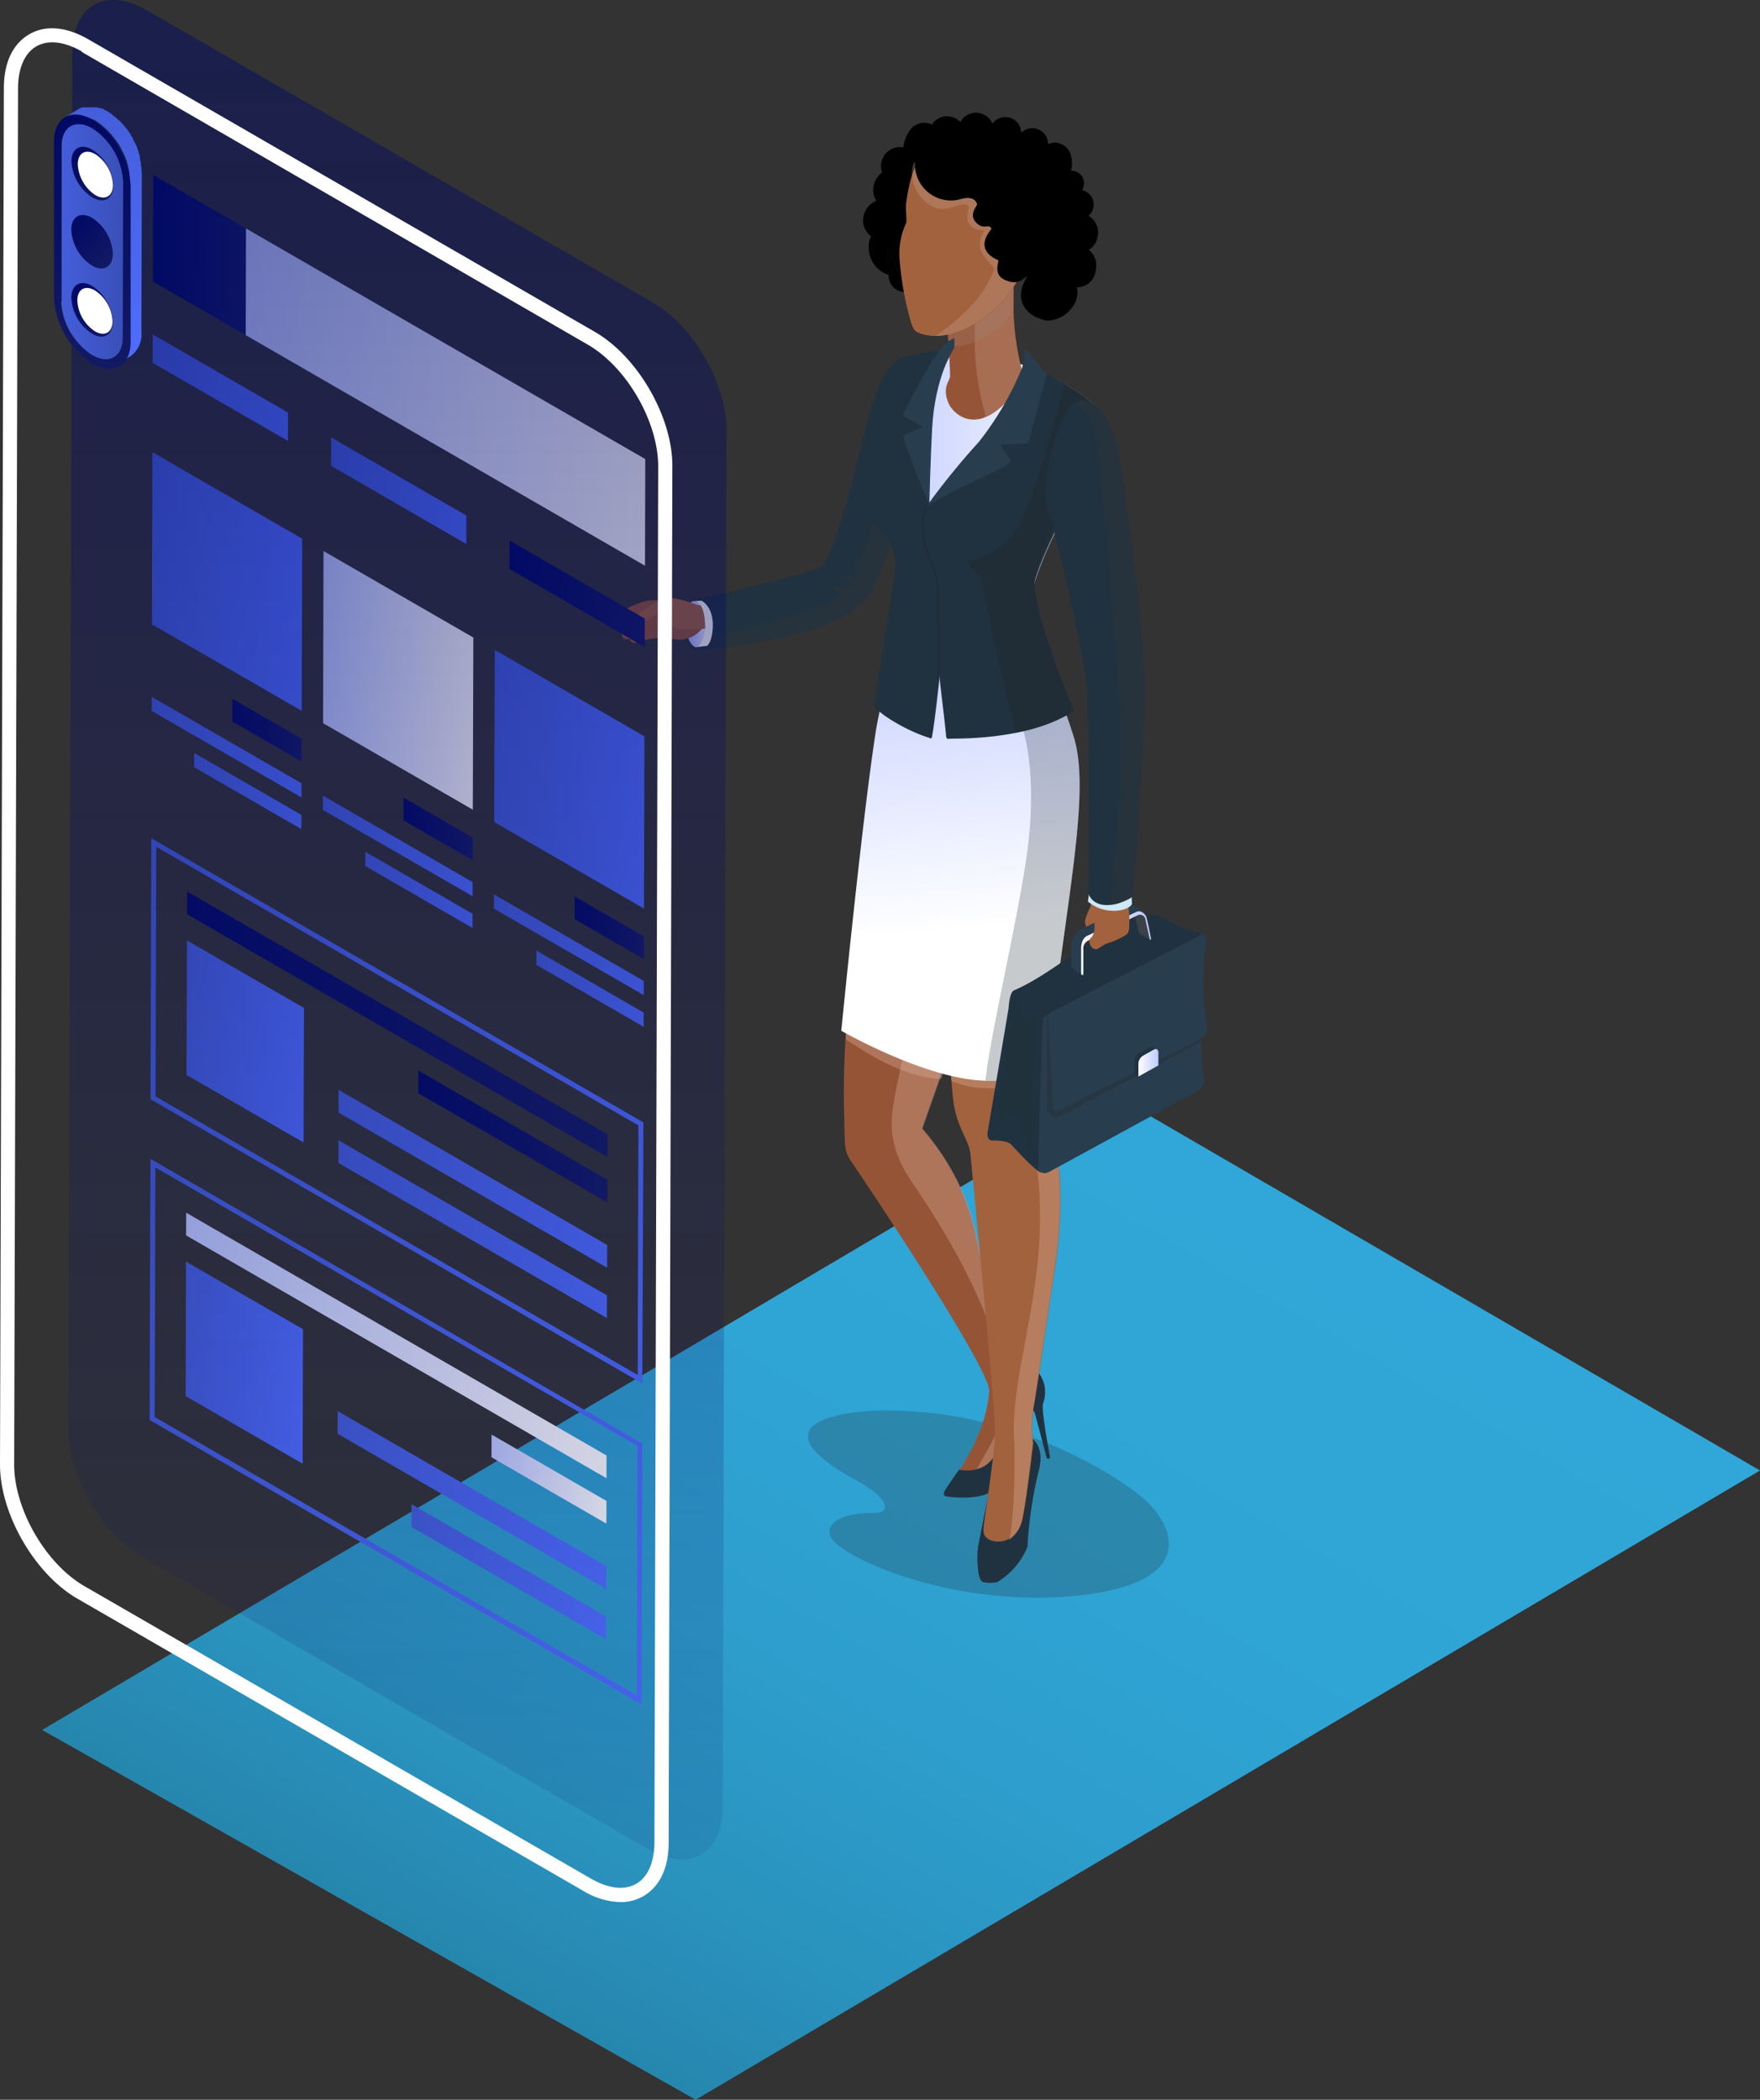 <svg xmlns="http://www.w3.org/2000/svg" xmlns:xlink="http://www.w3.org/1999/xlink" viewBox="0 0 200.04 238.58"><rect x="0" y="0" width="200.04" height="238.58" fill="#333333" stroke="none"/><defs><style>.cls-1{isolation:isolate;}.cls-2{fill:url(#linear-gradient);}.cls-21,.cls-3{fill:#231f20;}.cls-3{opacity:0.22;}.cls-10,.cls-12,.cls-14,.cls-15,.cls-16,.cls-17,.cls-18,.cls-19,.cls-21,.cls-28,.cls-3,.cls-5{mix-blend-mode:multiply;}.cls-4{fill:#20323f;}.cls-28,.cls-5{fill:#383736;}.cls-12,.cls-5{opacity:0.25;}.cls-6{fill:url(#linear-gradient-2);}.cls-7{fill:#965437;}.cls-8{fill:#a2623e;}.cls-9{fill:#f5f5f5;}.cls-10{fill:#ddb19e;}.cls-10,.cls-15,.cls-19{opacity:0.35;}.cls-11{fill:url(#linear-gradient-3);}.cls-12{fill:#232f38;}.cls-13{fill:url(#linear-gradient-4);}.cls-15{fill:#c69d8a;}.cls-16{fill:#a28172;opacity:0.29;}.cls-17{fill:#daaf98;opacity:0.34;}.cls-18{fill:#c29c8a;opacity:0.37;}.cls-19{fill:#acc6cc;}.cls-20{fill:#283d4e;}.cls-21,.cls-28{opacity:0.27;}.cls-22{fill:#6d320a;}.cls-23{fill:#3a4247;}.cls-24{fill:url(#linear-gradient-5);}.cls-25,.cls-29{fill:#242b30;}.cls-25{opacity:0.36;}.cls-26{fill:url(#linear-gradient-6);}.cls-27{fill:#cee8f6;}.cls-29{opacity:0.21;}.cls-30{fill:url(#linear-gradient-7);}.cls-31{fill:url(#linear-gradient-8);}.cls-32{fill:url(#linear-gradient-9);}.cls-33{fill:url(#linear-gradient-10);}.cls-34{fill:url(#linear-gradient-11);}.cls-35{fill:url(#linear-gradient-12);}.cls-36{fill:url(#linear-gradient-13);}.cls-37{fill:url(#linear-gradient-14);}.cls-38{fill:url(#linear-gradient-15);}.cls-39{fill:url(#linear-gradient-16);}.cls-40{fill:url(#linear-gradient-17);}.cls-41{fill:url(#linear-gradient-18);}.cls-42{fill:url(#linear-gradient-19);}.cls-43{fill:url(#linear-gradient-20);}.cls-44{fill:url(#linear-gradient-21);}.cls-45{fill:url(#linear-gradient-22);}.cls-46{fill:url(#linear-gradient-23);}.cls-47{fill:url(#linear-gradient-24);}.cls-48{fill:url(#linear-gradient-25);}.cls-49{fill:url(#linear-gradient-26);}.cls-50{fill:url(#linear-gradient-27);}.cls-51{fill:url(#linear-gradient-28);}.cls-52{fill:url(#linear-gradient-29);}.cls-53{fill:url(#linear-gradient-30);}.cls-54{fill:url(#linear-gradient-31);}.cls-55{fill:url(#linear-gradient-32);}.cls-56{fill:url(#linear-gradient-33);}.cls-57{fill:url(#linear-gradient-34);}.cls-58{fill:url(#linear-gradient-35);}.cls-59{fill:url(#linear-gradient-36);}.cls-60{fill:#fff;}.cls-61{fill:url(#linear-gradient-37);}.cls-62{fill:url(#linear-gradient-38);}.cls-63{fill:url(#linear-gradient-39);}.cls-64{fill:url(#linear-gradient-40);}.cls-65{fill:url(#linear-gradient-41);}.cls-66{fill:url(#linear-gradient-42);}</style><linearGradient id="linear-gradient" x1="-1811.13" y1="128.29" x2="-1749.43" y2="235.15" gradientTransform="matrix(-1, 0, 0, 1, -1677.81, 0)" gradientUnits="userSpaceOnUse"><stop offset="0" stop-color="#30a7d8"/><stop offset="0.36" stop-color="#2fa5d5"/><stop offset="0.62" stop-color="#2d9dcc"/><stop offset="0.85" stop-color="#2991bc"/><stop offset="1" stop-color="#2686ad"/></linearGradient><linearGradient id="linear-gradient-2" x1="77.92" y1="70.92" x2="80.38" y2="70.92" gradientUnits="userSpaceOnUse"><stop offset="0" stop-color="#9ba0f2"/><stop offset="1" stop-color="#e5e5fe"/></linearGradient><linearGradient id="linear-gradient-3" x1="105.96" y1="67.58" x2="109.45" y2="105.67" gradientUnits="userSpaceOnUse"><stop offset="0" stop-color="#bfcaff"/><stop offset="1" stop-color="#fff"/></linearGradient><linearGradient id="linear-gradient-4" x1="98.53" y1="58.62" x2="125.31" y2="58.62" xlink:href="#linear-gradient-3"/><linearGradient id="linear-gradient-5" x1="121.95" y1="106.91" x2="130.77" y2="106.91" gradientUnits="userSpaceOnUse"><stop offset="0" stop-color="#fff"/><stop offset="1" stop-color="#bfcaff"/></linearGradient><linearGradient id="linear-gradient-6" x1="129.37" y1="120.76" x2="131.66" y2="120.76" xlink:href="#linear-gradient-5"/><linearGradient id="linear-gradient-7" x1="21.2" y1="118.33" x2="34.55" y2="118.33" gradientUnits="userSpaceOnUse"><stop offset="0" stop-color="#445edb"/><stop offset="1" stop-color="#4f6dff"/></linearGradient><linearGradient id="linear-gradient-8" x1="55.86" y1="168.06" x2="68.93" y2="168.06" xlink:href="#linear-gradient-3"/><linearGradient id="linear-gradient-9" x1="21.25" y1="116.38" x2="69.04" y2="116.38" gradientUnits="userSpaceOnUse"><stop offset="0" stop-color="#000964"/><stop offset="1" stop-color="#131a64"/></linearGradient><linearGradient id="linear-gradient-10" x1="17.11" y1="126.21" x2="73.13" y2="126.21" xlink:href="#linear-gradient-7"/><linearGradient id="linear-gradient-11" x1="38.47" y1="133.94" x2="69.01" y2="133.94" xlink:href="#linear-gradient-7"/><linearGradient id="linear-gradient-12" x1="17.27" y1="66.08" x2="34.35" y2="66.08" xlink:href="#linear-gradient-7"/><linearGradient id="linear-gradient-13" x1="17.35" y1="44.05" x2="32.74" y2="44.05" xlink:href="#linear-gradient-7"/><linearGradient id="linear-gradient-14" x1="60.96" y1="112.34" x2="73.16" y2="112.34" xlink:href="#linear-gradient-7"/><linearGradient id="linear-gradient-15" x1="56.14" y1="107.35" x2="73.17" y2="107.35" xlink:href="#linear-gradient-7"/><linearGradient id="linear-gradient-16" x1="65.31" y1="105.42" x2="73.19" y2="105.42" xlink:href="#linear-gradient-9"/><linearGradient id="linear-gradient-17" x1="17.38" y1="28.97" x2="27.96" y2="28.97" xlink:href="#linear-gradient-9"/><linearGradient id="linear-gradient-18" x1="37.63" y1="55.76" x2="53.01" y2="55.76" xlink:href="#linear-gradient-7"/><linearGradient id="linear-gradient-19" x1="27.93" y1="45.12" x2="73.34" y2="45.12" xlink:href="#linear-gradient-3"/><linearGradient id="linear-gradient-20" x1="21.15" y1="152.88" x2="68.94" y2="152.88" xlink:href="#linear-gradient-3"/><linearGradient id="linear-gradient-21" x1="38.46" y1="139.66" x2="68.99" y2="139.66" xlink:href="#linear-gradient-7"/><linearGradient id="linear-gradient-22" x1="47.54" y1="129.13" x2="69.03" y2="129.13" xlink:href="#linear-gradient-9"/><linearGradient id="linear-gradient-23" x1="41.51" y1="101.11" x2="53.71" y2="101.11" xlink:href="#linear-gradient-7"/><linearGradient id="linear-gradient-24" x1="36.69" y1="96.12" x2="53.72" y2="96.12" xlink:href="#linear-gradient-7"/><linearGradient id="linear-gradient-25" x1="45.86" y1="94.19" x2="53.74" y2="94.19" xlink:href="#linear-gradient-9"/><linearGradient id="linear-gradient-26" x1="36.72" y1="77.31" x2="53.8" y2="77.31" xlink:href="#linear-gradient-3"/><linearGradient id="linear-gradient-27" x1="56.17" y1="88.54" x2="73.25" y2="88.54" xlink:href="#linear-gradient-7"/><linearGradient id="linear-gradient-28" x1="57.9" y1="67.46" x2="73.29" y2="67.46" xlink:href="#linear-gradient-9"/><linearGradient id="linear-gradient-29" x1="21.1" y1="154.83" x2="34.44" y2="154.83" xlink:href="#linear-gradient-7"/><linearGradient id="linear-gradient-30" x1="38.37" y1="170.43" x2="68.91" y2="170.43" xlink:href="#linear-gradient-7"/><linearGradient id="linear-gradient-31" x1="17.01" y1="162.65" x2="73.02" y2="162.65" xlink:href="#linear-gradient-7"/><linearGradient id="linear-gradient-32" x1="46.77" y1="178.59" x2="68.89" y2="178.59" xlink:href="#linear-gradient-7"/><linearGradient id="linear-gradient-33" x1="22.06" y1="89.88" x2="34.26" y2="89.88" xlink:href="#linear-gradient-7"/><linearGradient id="linear-gradient-34" x1="17.24" y1="84.89" x2="34.27" y2="84.89" xlink:href="#linear-gradient-7"/><linearGradient id="linear-gradient-35" x1="26.41" y1="82.96" x2="34.28" y2="82.96" xlink:href="#linear-gradient-9"/><linearGradient id="linear-gradient-36" x1="53.76" y1="211.27" x2="53.76" gradientTransform="matrix(-1, 0, 0, 1, 98.94, 0)" gradientUnits="userSpaceOnUse"><stop offset="0" stop-color="#131a64" stop-opacity="0.1"/><stop offset="1" stop-color="#000964" stop-opacity="0.5"/></linearGradient><linearGradient id="linear-gradient-37" x1="86.19" y1="37.51" x2="90.8" y2="32.9" gradientTransform="matrix(-1, 0, 0, 1, 98.94, 0)" gradientUnits="userSpaceOnUse"><stop offset="0" stop-color="#131a64"/><stop offset="1" stop-color="#000964"/></linearGradient><linearGradient id="linear-gradient-38" x1="86.17" y1="29.77" x2="90.78" y2="25.16" xlink:href="#linear-gradient-37"/><linearGradient id="linear-gradient-39" x1="86.15" y1="22.03" x2="90.76" y2="17.42" xlink:href="#linear-gradient-37"/><linearGradient id="linear-gradient-40" x1="6.92" y1="27.47" x2="14" y2="27.47" gradientUnits="userSpaceOnUse"><stop offset="0" stop-color="#445edb"/><stop offset="1" stop-color="#394fb8"/></linearGradient><linearGradient id="linear-gradient-41" x1="11.96" y1="41.62" x2="11.96" y2="12.05" gradientUnits="userSpaceOnUse"><stop offset="0" stop-color="#4f6dff"/><stop offset="1" stop-color="#445edb"/></linearGradient><linearGradient id="linear-gradient-42" x1="88.47" y1="41.91" x2="88.47" y2="13.02" xlink:href="#linear-gradient-37"/></defs><title>Officer</title><g class="cls-1"><g id="Layer_2" data-name="Layer 2"><g id="Officer"><polygon class="cls-2" points="4.79 196.56 79.07 238.58 200.04 167.08 126.74 124.49 4.79 196.56"/><path class="cls-3" d="M97.6,168.36c3.49,1.89,3.6,3.53,1.93,3.53-4.33,0-5.7,1.36-5.11,2.73,1,2.24,13.47,8,27.43,6.74,13-1.17,12.3-6.69,8.9-10.35-2.34-2.53-13-9.51-26.12-10.58-7.91-.65-11.68.76-12.48,1.84C90.83,164.06,93.73,166.26,97.6,168.36Z"/><path class="cls-4" d="M78.58,68.25s11.69-2.57,14.54-3.75c1.77-.72,4.3-12.25,5.5-16.77,2.22-8.39,4.57-7.41,6.54-5.78.49.28,1.84,2.82.75,6.11C104.66,51.83,101,63.2,99.18,67,96.32,72.84,79,73.88,79,73.88s-1.4-.39-1.62-2.9C77.24,69,78.29,68.32,78.58,68.25Z"/><path class="cls-5" d="M79,73.87l-.06,0h0a2,2,0,0,1-.71-.56h0L78.06,73q-.11-.18-.21-.39A62.85,62.85,0,0,0,94.54,68.3c1.39-.68-.05-1.46.11-1.68s1.33.51,2.29.11c.2-.08-.42-.54-1.15-1.08s-.27-.4.2-.33c1,.14,2,.48.94-.85-.44-.54.88-.71,1.13-1.57.13-.45,4.63-13.1,5.24-19.32.08-.78.88-1.4,1.52-1.89l.34.26c.49.28,1.84,2.82.75,6.11C104.66,51.83,101,63.2,99.18,67,96.32,72.84,79,73.88,79,73.88h0Z"/><path class="cls-6" d="M79.35,68.37s-.61-.23-.86.11a4.22,4.22,0,0,0-.54,3,4.46,4.46,0,0,0,.45,1.43c.13.23.51.73.84.61s.48-.28.77-.93a4.82,4.82,0,0,0,.11-3.41C79.88,68.88,79.35,68.37,79.35,68.37Z"/><path class="cls-7" d="M79.8,68.81l-3.12-.33a8.44,8.44,0,0,0-3.17-.22A12.79,12.79,0,0,0,70,69.85a.34.34,0,0,0,.26.57c.36,0,.69-.24,1-.2.1,0-.85.35-1.1.71-.43.59.16.92.52.83.15,0-.17.48.2.76s.65,0,.67.08a.58.58,0,0,0,.79.41,9.17,9.17,0,0,1,2.13-.48,23.09,23.09,0,0,1,2.64.16,3.32,3.32,0,0,0,2.75-1.36Z"/><path class="cls-8" d="M79.92,69s-3.53-1.51-4.66-.94c-.48.24-2.64,1.65-2.64,1.65s.11,1,.89.71a2.92,2.92,0,0,0,1.2-.75s.55-.13.66.09a3.44,3.44,0,0,0,1.07,1.45c1,.61,4,.18,4,.18Z"/><path class="cls-9" d="M79,68.29s1,.15,1.11,2.3a4.2,4.2,0,0,1-.31,2.24,1.84,1.84,0,0,1-.53.69l1.1-.14s.54-.36.64-2c.15-2.46-1.26-3.12-1.26-3.12Z"/><path class="cls-7" d="M112.86,83.28s3.26,2.25,2,12.67c-.69,6-10.09,32.26-10.09,32.26,5.54,6.53,6,11.78,6.77,15.17a33.57,33.57,0,0,0,6.61,13.44c1.85,2.23-1.41,3.16-1.41,3.16s-3.22,6.22-5.29,7.71c-.79.57-4,1.89-2.75-.07.8-1.28,3.45-5.19,3.72-9.58.13-2.13-10.65-18.67-15.62-26-.91-1.35-.75-1.66-.86-5.67C95.47,108,101.2,83.6,101.2,83.6Z"/><path class="cls-10" d="M114.53,157c-1.5-5.07-3.18-11.39-10.83-22.61-2.82-4.13-2.5-6.83-2.07-9.4.78-4.71,8.46-38,8.46-38s1.65-1,3.86-2.19c.82,1.66,1.68,5,1,11.17-.69,6-10.09,32.26-10.09,32.26,5.54,6.53,6,11.78,6.77,15.17a33.57,33.57,0,0,0,6.61,13.44c1.85,2.23-1.41,3.16-1.41,3.16s-3.22,6.22-5.29,7.71a7.08,7.08,0,0,1-1.36.68C112.31,164.56,115.39,159.91,114.53,157Z"/><path class="cls-4" d="M116.42,154.47s3.26,1.82,2.13,5c-.24.68.8,6.11.8,6.11s0,.11-.14.16a.24.24,0,0,1-.24-.06s-1.25-4.83-1.36-5.11c-.61-1.52-1.53,1.77-1.9,2.9-1.07,3.2-2.08,5.41-3,6-1.57,1-4.51.63-4.79.6s-.93,0-.52-.72C108,168.4,109,167,109,167a5.12,5.12,0,0,0,1.81,0c1.64-.44,2.19-1.06,4.07-5.07A14.64,14.64,0,0,0,116.42,154.47Z"/><path class="cls-10" d="M101.2,83.6l11.52-.31c.32,2.16.26,5.82-.79,12-.73,4.37-2.29,16.86-3.05,22.06-.69,1.9-1.34,3.69-1.92,5.25-4.43-.21-8.63-3.07-10.83-4.5C97,101.9,101.2,83.6,101.2,83.6Z"/><path class="cls-8" d="M125.28,100.69s-2.19,3.46-1.94,4.22a3.26,3.26,0,0,1,.1,1.46l1.83-.64.25-3.46Z"/><path class="cls-4" d="M116.87,163.15s2,.8,1.21,3.88a46.59,46.59,0,0,0-1.3,8.73,8.39,8.39,0,0,1-3.43,4,3.7,3.7,0,0,1-1.59,0c-.73-.1-.77-3.11-.56-4.18,1.07-5.56,1.78-8.84,1.78-8.84S115.5,161.89,116.87,163.15Z"/><path class="cls-8" d="M121.43,87.67a66.75,66.75,0,0,1-.65,15.27c-1.81,10.73-3.36,18.73-1.81,23.22s2.14,10.22.86,18.49c-1,6.49-1.77,11.82-2.25,14.76a13.73,13.73,0,0,0-.14,4.56s-.74,6.37-1.2,8.53c-.58,2.77-3,3.09-4.06,2.26-.51-.39-.42-1-.32-1.79.32-2.35,1.12-7.58,1.23-9.82s-1.63-19.8-2.8-32.09c-.14-1.42-1.47-2.89-1.89-5.67-.89-5.75-1.76-44.39-1.76-44.39S117.17,77.2,121.43,87.67Z"/><path class="cls-10" d="M115.26,163.54c-.39-6.38,2.75-15,2.93-24.13.14-7.41-.86-8.69-2.29-13.25a40.83,40.83,0,0,1-1.56-9.56l4.58-.87c-.69,4.49-.88,7.73,0,10.43,1.55,4.48,2.14,10.22.86,18.49-1,6.49-1.77,11.82-2.25,14.76a14,14,0,0,0-.15,4.56s-.73,6.37-1.19,8.53a3.74,3.74,0,0,1-1.5,2.5C115.23,173.09,115.42,166.18,115.26,163.54Z"/><path class="cls-10" d="M118.38,122.8a19.71,19.71,0,0,1-7.54.77,12.4,12.4,0,0,1-2.7-.75c-.79-10.12-1.5-41.82-1.5-41.82s10.53-3.8,14.79,6.67a66.75,66.75,0,0,1-.65,15.27C119.36,111.38,118.1,118.12,118.38,122.8Z"/><path class="cls-11" d="M102.86,69.38a131.68,131.68,0,0,0-3.24,13.23c-1.57,9.76-4,34.51-4,34.51s8.71,5,15.34,5.61c5.72.52,8.16-1.56,8.16-1.56s.87-7.56,1-8.81c1.68-13,3.57-22.81,2-28.36a50.12,50.12,0,0,0-4.92-11.2Z"/><path class="cls-12" d="M112,122.8c.51-5.2,4.2-20.54,4.91-27.26,1.83-17.64-6-20.31-6-20.31l5.48-2.62.82.19A50.12,50.12,0,0,1,122.11,84c1.6,5.55-.29,15.35-2,28.36-.16,1.25-1,8.81-1,8.81S117,123,112,122.8Z"/><path class="cls-13" d="M117.54,66.39c-.38,1.44-.82,5.34.29,8a12.41,12.41,0,0,1-11,2.28A17.56,17.56,0,0,1,101,74.1c.15-.93,1-8.33,1-9.42a6.43,6.43,0,0,0-1.61-4.39c-1.94-2.37-2.53-3.56-1-8.27.42-1.32.81-4.57,1.25-6.69.85-4.17,2.65-5.07,4.22-5.12,6.62-.23,11.81.3,18.33,4.82,4.88,3.39-.1,9.28-.1,9.28S118.55,62.54,117.54,66.39Z"/><path class="cls-14" d="M98.1,25.12a2.45,2.45,0,0,1,1.5-2.31,2.3,2.3,0,0,1-.34-1.1,2.43,2.43,0,0,1,1-2.11,1.79,1.79,0,0,1-.09-.35,2.15,2.15,0,0,1,2.94-2.37C105,17.42,106,23,106,23s1.86,7.06,1.89,7.1c.33.52-4,3.08-5,3.08A1.85,1.85,0,0,1,101,31.31s0-.06,0-.09a2.47,2.47,0,0,1-.5-.19,3.25,3.25,0,0,1-1.76-3A2.25,2.25,0,0,1,99,26.86,2.34,2.34,0,0,1,98.1,25.12Z"/><path class="cls-7" d="M116.4,43a30.88,30.88,0,0,1-1.2-7.85c0-3.27,0-4.38,0-4.38l-7.78,3.36s.56,6.62.56,8.65c0,.44-.94,1.21-.19,3C108.34,47.12,111.71,50.41,116.4,43Z"/><path class="cls-15" d="M112,47.12a30.57,30.57,0,0,1-1.21-7.85c0-3.27,0-4.38,0-4.38l-3.22,1.39c-.1-1.27-.18-2.19-.18-2.19l7.78-3.36s0,1.11,0,4.38A30.88,30.88,0,0,0,116.4,43c-1.74,2.76-3.3,4-4.6,4.5Z"/><path class="cls-16" d="M115.2,35.11a1.21,1.21,0,0,0,0,.19,11.55,11.55,0,0,1-.9,1.16c-2.29,2.54-5.86,3.27-6.48,2.72-.16-2.71-.4-5.09-.4-5.09l7.78-3.36S115.23,31.84,115.2,35.11Z"/><path class="cls-8" d="M110,16.34c-5.48-.68-6.45,2.81-7,6.67-.11.72.08,1.76,0,2.32a8.21,8.21,0,0,0-.74,4.32,34.84,34.84,0,0,0,1.2,6.67c.31,1.13.51,1.36,1.21,1.6,1.8.62,4.86.25,8.28-2.65,3-2.59,4.56-7.37,4.68-7.82l-1.27-7.21S112.9,16.7,110,16.34Z"/><path class="cls-17" d="M112.21,17.43l-.13-.07C112,17.27,112.07,17.3,112.21,17.43Z"/><path class="cls-18" d="M109.68,35.46A13,13,0,0,0,113,30.6c.05-.18-1.31-1.4-1.56-2.28a2.41,2.41,0,0,1,.47-2.1c0-.1-.82,0-1.33-.37-1.26-.93-.24-2.17-.5-2.42-.93-.89-2.69,1.51-4.94-.56C103,21,103.39,18,104.91,17.15c.65.29,11,1.53,14.4,2.55l-1.75,7.75c-.12.45-1.64,5.23-4.68,7.82-2.51,2.14-4.83,2.9-6.6,2.9A20.11,20.11,0,0,0,109.68,35.46Z"/><path class="cls-14" d="M102.66,16.78a4.25,4.25,0,0,1,1-2.28,2.06,2.06,0,0,1,2.27-.35,3.25,3.25,0,0,1,.31-.4,2.08,2.08,0,0,1,2.91.12,2.42,2.42,0,0,1,.38-.51,2.05,2.05,0,0,1,3.27.68l.16-.19a1.81,1.81,0,0,1,3.08.94c0,.09,0,.18.06.26a1.8,1.8,0,0,1,3,1c0,.12,0,.23.07.34a1.49,1.49,0,0,1,1.07-.14,1.93,1.93,0,0,1,1.5,1.49,3.39,3.39,0,0,1,0,1.65,1.51,1.51,0,0,1,.8.23,1.39,1.39,0,0,1,.66,1.33,1.32,1.32,0,0,1-.21.65,2.16,2.16,0,0,1,.55.23,1.66,1.66,0,0,1,.76,1.56,1.59,1.59,0,0,1-.6,1.13l.29.19a2.23,2.23,0,0,1,.76,2.22,2.12,2.12,0,0,1-1,1.45,2.43,2.43,0,0,1,.83,1.4c.2,2.92-2.17,2.87-2.17,2.87a2.72,2.72,0,0,1-.56,2.28,3.48,3.48,0,0,1-3,1.49s-1-.32-1-.33c-3.22-1.62-1.16-4.59-1.1-4.66-.16-.1-.86,1.06-2.28.47-1.73-.53-.9-2.22-1-2.32s-2.9-1-.78-3.57c-.23-.61-.71,0-1.41-.44-1.44-1-.22-2.13-.22-2.36-.2-.65-.83-.9-1.92-.57a4.09,4.09,0,0,1-5.14-4.16c-.37.11-.61-.28-.63-.3A2.68,2.68,0,0,1,102.66,16.78Z"/><path class="cls-19" d="M123.07,54.31s-4.52,8.23-5.53,12.08c-.38,1.44-.82,5.34.29,8a14.57,14.57,0,0,1-4.74,2.35,19.76,19.76,0,0,1-.71-2.31c-1-4,.64-9.73-1-10a7.08,7.08,0,0,1-4.27-2.89S114.41,64,116.33,59c3.66-9.56,4.73-7.18,5.14-7.69.16,2.6.47-1.11.53-1.08C126.87,53.63,123.07,54.31,123.07,54.31Z"/><path class="cls-4" d="M101.74,64.57a6,6,0,0,0-1.55-4.22C98.25,58,97.48,57.18,99,52.48c.42-1.32.66-5.56,1.29-8.11,1-4.13,2.58-3.95,4.24-4.2,1.08-.16,3.55-.52,3.93-.68a24.77,24.77,0,0,0-3.22,13.11c0,.84.32,4.33.32,4.33s1.64,14.81,1.38,18.37c-.1,1.39-.69,6.7-1,8.37-.08.4-.25.18-.25.18-2.22-.62-5.79-2.64-6.38-3.71C99.44,79.22,101.74,65.67,101.74,64.57Z"/><path class="cls-4" d="M107.53,83.6c-.1-1.43-1.11-9-1.11-10.87,0-4-.92-15.55-.92-15.55a42.46,42.46,0,0,0,9.12-8.33,37.87,37.87,0,0,0,4.1-6.5A37.79,37.79,0,0,1,123.17,45c4.88,3.39-.1,9.28-.1,9.28s-4.33,7.83-5.43,11.65c-.59,2.05,3.29,12.21,4.41,14.85-2,1.34-6.21,3.15-14.06,3.15C107.64,84,107.57,83.92,107.53,83.6Z"/><path class="cls-20" d="M108.47,39.47l0-1.09-.62.36c-.78.44-1.28,1.47-1.81,2.14s-3.31,5.94-3.31,5.94c-.16.35,0,.43.17.59l2,1.12-2,.83c-.2.12-.26.2-.14.59.87,2.76,2.86,7.42,2.86,7.42s.17-6.06.32-8.55C106.23,42.71,108.47,39.47,108.47,39.47Z"/><path class="cls-21" d="M105.88,56.87c0,.06-.37.4-.36.47A5.29,5.29,0,0,0,105,60.2c.26,3.3,1.76,4.53,1.75,7.16s0,6.59,0,9.12c0,.53-.12,1.15-.2,1.81,0-1.58,0-7.65-.05-11.22,0-2-1.52-4.21-1.72-6.68-.19-2.25.57-3,.59-3.07Z"/><path class="cls-20" d="M116.41,39.66a.62.62,0,0,1,.45.25A16,16,0,0,0,119,42.44l-2,7.43c-.06.24-.09.44-.34.53l-3,.14,1,1.46c.12.23.4.46,0,.69-3.16,1.82-5.77,2.62-9.36,4.86a83.09,83.09,0,0,1,5.94-7.32,34.88,34.88,0,0,0,4.89-8.34A5.12,5.12,0,0,0,116.41,39.66Z"/><path class="cls-21" d="M110.22,63.69a8,8,0,0,0,5.69-4.18c1.46-2.67,3.88-11.33,5.1-15.88.71.43,1.43.89,2.16,1.4,4.88,3.39-.1,9.28-.1,9.28s-5,7.69-5.43,11.65c-.33,3.14,3.15,11.64,4.41,14.85a18,18,0,0,1-6.65,2.46c-.89-3.78-2.73-11.69-3.84-17.24C111.35,65,109.39,64,110.22,63.69Z"/><g class="cls-1"><g class="cls-1"><path class="cls-22" d="M132.33,119.94a1.14,1.14,0,0,1-.25.59Z"/></g></g><g class="cls-1"><g class="cls-1"><path class="cls-22" d="M124.34,124a1.1,1.1,0,0,1-.25.59Z"/></g></g><path class="cls-20" d="M118.34,115.29l18.19-9.21a.76.76,0,0,1,.55.7,2.23,2.23,0,0,1,0,.26,31.79,31.79,0,0,0,.08,9.49,1.24,1.24,0,0,1-.66,1.45c.06,1.08.15,3.22.31,4.32a1.37,1.37,0,0,1-.79,1.7l-16.77,9.15c-.74.37-1.3,0-1.25-.83Z"/><path class="cls-4" d="M114.63,114.59s.09-1.84.61-2.06c5.7-2.43,12.07-9.33,16.34-8.48a17,17,0,0,1,2.45,1.23l2.62.88-17.47,9a1,1,0,0,0-.64.83c-.26,4.1-.51,16.38-.51,16.38a.89.89,0,0,0,.33.86s-.19.33-3.42-3.17c-.51-.54-2.12-.47-2.12-.47-.49,0-.61-.44-.58-.85Z"/><path class="cls-23" d="M128.88,103.71l.58,2.32,1.18.72.13-.09s-.16-.82-.46-2.26c-.18-.92-1.43-1.07-1.43-1.07Z"/><path class="cls-24" d="M128.21,103.13l-5.05,2.55A2.33,2.33,0,0,0,122,107.4a14,14,0,0,0,.94,3.37l.19,0v-2.9a1,1,0,0,1,.71-1.06c.78-.35,4.15-2.21,5.48-2.82a.62.62,0,0,1,.84.36c0,.07.54,2.44.54,2.44s.14-.06.13-.09c-.12-.71-.5-2.47-.56-2.58a1.1,1.1,0,0,0-.29-.38,6.92,6.92,0,0,0-.78-.55A1.23,1.23,0,0,0,128.21,103.13Z"/><path class="cls-20" d="M128.08,103.05,123,105.52a2.34,2.34,0,0,0-1.24,1.72c-.06.84,0,2.67,0,2.67l1.12.86v-2.84s-.11-1.25.73-1.62,4.24-2.11,5.59-2.71a.66.66,0,0,1,.63.07,1.32,1.32,0,0,1,.4.47,1.27,1.27,0,0,0-.41-.55,5.22,5.22,0,0,0-.78-.58A1.18,1.18,0,0,0,128.08,103.05Z"/><path class="cls-25" d="M115.13,112.85l4,2.26.54,10.28c0,.06,0,.13,0,.17a.79.79,0,0,0,0,.17,1.6,1.6,0,0,0,.08.26c.08.15.14.21.28.22a3.13,3.13,0,0,0,1.2-.47l2.62-1.35,4.25-2.09,7.62-3.86a4.89,4.89,0,0,0,.73-.47h0c0,.09,0,.2,0,.3a2.27,2.27,0,0,1-.45.37l-7.69,4.07-4.19,2.19-2.6,1.41-.67.35a1.93,1.93,0,0,1-.87.22,1,1,0,0,1-.53-.19,1.07,1.07,0,0,1-.33-.41,1.54,1.54,0,0,1-.14-.43c0-.09,0-.14,0-.2a1.65,1.65,0,0,1,0-.21l0-10.24Z"/><path class="cls-4" d="M129.47,119.68l1.22-.69a.38.38,0,0,1,.37,0l.45.28a.36.36,0,0,0-.37,0l-1.22.69a1.12,1.12,0,0,0-.53.89l0,1.48-.45-.27,0-1.48A1.15,1.15,0,0,1,129.47,119.68Z"/><path class="cls-26" d="M131.14,119.26c.29-.16.52,0,.52.31l0,1.49-2.27,1.26,0-1.48a1.13,1.13,0,0,1,.53-.89Z"/><path class="cls-8" d="M124.57,96.71s-.74,6-.58,6.48c1,3-.11,3.43-.13,3.51-.17.65.41,1.42,1,1.06a5.46,5.46,0,0,1,.92-.55,9.32,9.32,0,0,0,2.15-.95c.5-.36.4-.76.43-1.71.09-2.6-2.24-11-2.24-11Z"/><path class="cls-27" d="M124,99.9l-.35,2.53a4.53,4.53,0,0,0,4.13.89c1.05-.39.87-.74.87-.74l-.05-2.34Z"/><path class="cls-4" d="M123.66,101.42s.22-12.52-.08-22.65c-.11-3.83-3.91-19.3-4.66-21.71-.61-2,1.44-11.65,4-11.54,2.26.1,3.75,3,4.45,7.26.45,2.72,2.75,19.37,2.75,25.86,0,5-1.33,23.21-1.33,23.21a6.39,6.39,0,0,1-1.86.84C126,102.93,124.23,103.08,123.66,101.42Z"/><path class="cls-28" d="M122.09,45.73a1.7,1.7,0,0,1,.87-.21c2.26.1,3.75,3,4.45,7.26.45,2.72,2.75,19.37,2.75,25.86,0,5-1.33,23.21-1.33,23.21a6.39,6.39,0,0,1-1.86.84,4.9,4.9,0,0,1-.77.11c.2-1.94.65-8.34,1.1-13.43.64-7.23-1.92-32.63-2.59-38.16C124.2,47,122.85,46,122.09,45.73Z"/><path class="cls-29" d="M115.41,113.65c-.17-.23-.24,0-.24,0l-2,14.81s1.08-1.31,1.52-1.82c.78-.88,1.63,2.55,1.91,3.56.23.82.92,1.77.81-.69-.24-5.23.46-14.21.46-14.21s-.4-.55-1.28.53C116.4,116,116,114.37,115.41,113.65Z"/><g class="cls-1"><polygon class="cls-30" points="34.55 114.53 34.5 129.81 21.2 122.14 21.25 106.85 34.55 114.53"/><polygon class="cls-31" points="68.93 170.54 68.92 173.12 55.86 165.58 55.87 163 68.93 170.54"/><polygon class="cls-32" points="69.04 128.88 69.04 131.46 21.25 103.87 21.26 101.29 69.04 128.88"/><path class="cls-33" d="M17.2,95.24l55.93,32.29L73,157.19,17.11,124.9Zm55.28,61,.08-28.37L17.76,96.21l-.08,28.37,54.8,31.64"/><polygon class="cls-34" points="69.01 141.46 69 144.04 38.47 126.41 38.48 123.83 69.01 141.46"/><polygon class="cls-35" points="34.35 61.21 34.29 80.77 17.27 70.94 17.32 51.38 34.35 61.21"/><polygon class="cls-36" points="32.74 46.88 32.73 50.1 17.35 41.23 17.36 38 32.74 46.88"/><polygon class="cls-37" points="73.16 115.06 73.16 116.67 60.96 109.63 60.97 108.01 73.16 115.06"/><polygon class="cls-38" points="73.17 111.46 73.17 113.07 56.14 103.24 56.15 101.63 73.17 111.46"/><polygon class="cls-39" points="73.19 106.4 73.18 108.98 65.31 104.44 65.32 101.86 73.19 106.4"/><polygon class="cls-40" points="27.96 25.96 27.93 38.08 17.38 31.99 17.41 19.86 27.96 25.96"/><polygon class="cls-41" points="53.01 58.58 53 61.81 37.63 52.93 37.64 49.7 53.01 58.58"/><polygon class="cls-42" points="73.34 52.16 73.31 64.28 27.93 38.08 27.96 25.96 73.34 52.16"/><polygon class="cls-43" points="68.94 165.38 68.93 167.96 21.15 140.37 21.16 137.79 68.94 165.38"/><polygon class="cls-44" points="68.99 147.18 68.98 149.76 38.46 132.14 38.47 129.56 68.99 147.18"/><polygon class="cls-45" points="69.03 134.04 69.02 136.62 47.54 124.22 47.55 121.64 69.03 134.04"/><polygon class="cls-46" points="53.71 103.83 53.71 105.44 41.51 98.4 41.52 96.78 53.71 103.83"/><polygon class="cls-47" points="53.72 100.23 53.72 101.84 36.69 92.01 36.7 90.4 53.72 100.23"/><polygon class="cls-48" points="53.74 95.17 53.73 97.75 45.86 93.21 45.87 90.63 53.74 95.17"/><polygon class="cls-49" points="53.8 72.44 53.74 92 36.72 82.17 36.77 62.61 53.8 72.44"/><polygon class="cls-50" points="73.25 83.67 73.19 103.23 56.17 93.4 56.23 73.84 73.25 83.67"/><polygon class="cls-51" points="73.29 70.29 73.28 73.52 57.9 64.64 57.91 61.41 73.29 70.29"/><polygon class="cls-52" points="34.44 151.03 34.4 166.31 21.1 158.63 21.14 143.35 34.44 151.03"/><g class="cls-1"><polygon class="cls-53" points="68.91 177.96 68.9 180.54 38.37 162.91 38.38 160.33 68.91 177.96"/><path class="cls-54" d="M17.1,131.67,73,164l-.08,29.67L17,161.34Zm55.28,61,.08-28.38-54.8-31.64L17.58,161l54.8,31.64"/><polygon class="cls-55" points="68.89 183.68 68.88 186.26 46.77 173.5 46.78 170.91 68.89 183.68"/></g><polygon class="cls-56" points="34.26 92.59 34.26 94.21 22.06 87.17 22.06 85.55 34.26 92.59"/><polygon class="cls-57" points="34.27 89 34.27 90.61 17.24 80.78 17.24 79.17 34.27 89"/><polygon class="cls-58" points="34.28 83.94 34.28 86.52 26.41 81.98 26.41 79.4 34.28 83.94"/><path class="cls-59" d="M16.66,1.15C12-1.53,8.23.62,8.22,6L7.77,162.36c0,5.35,3.75,11.85,8.4,14.54L73.7,210.11c4.65,2.69,8.43.53,8.44-4.81l.44-156.4c0-5.34-3.74-11.85-8.39-14.53Z"/><path class="cls-60" d="M66.32,214.86,8.79,181.64C3.93,178.83,0,172,0,166.41L.44,10c0-2.87,1-5,2.88-6.1s4.26-.86,6.78.6L67.63,37.72c4.86,2.81,8.8,9.64,8.79,15.23L76,209.35c0,2.87-1,5-2.88,6.1a5.11,5.11,0,0,1-2.6.67A8.49,8.49,0,0,1,66.32,214.86Zm-57-209c-2-1.15-3.83-1.36-5.17-.6S2.06,7.74,2.05,10l-.44,156.4c0,5.07,3.57,11.28,8,13.83l57.53,33.21c2,1.16,3.83,1.37,5.17.6s2.06-2.44,2.07-4.71L74.81,53c0-5.08-3.57-11.28-8-13.84L9.29,5.9l.4-.7Z"/></g><path class="cls-61" d="M10.45,32.49c-1.31-.75-2.37-.15-2.37,1.35a5.18,5.18,0,0,0,2.35,4.08c1.31.76,2.37.15,2.38-1.35A5.19,5.19,0,0,0,10.45,32.49Z"/><path class="cls-60" d="M10.79,33c-1.12-.65-2-.13-2,1.15a4.43,4.43,0,0,0,2,3.49c1.11.65,2,.13,2-1.15A4.44,4.44,0,0,0,10.79,33Z"/><path class="cls-62" d="M10.47,24.75C9.17,24,8.1,24.6,8.1,26.1a5.16,5.16,0,0,0,2.36,4.08c1.3.76,2.36.15,2.37-1.35A5.19,5.19,0,0,0,10.47,24.75Z"/><path class="cls-63" d="M10.49,17c-1.3-.75-2.37-.15-2.37,1.35a5.19,5.19,0,0,0,2.36,4.08c1.3.76,2.37.15,2.37-1.35A5.19,5.19,0,0,0,10.49,17Z"/><path class="cls-60" d="M10.84,17.52c-1.12-.65-2-.13-2,1.15a4.49,4.49,0,0,0,2,3.5c1.12.64,2,.12,2-1.16A4.46,4.46,0,0,0,10.84,17.52Z"/><path class="cls-64" d="M14,20.65,14,38.34c0,2.22-1.58,3.13-3.52,2a7.75,7.75,0,0,1-3.51-6.07L7,16.59c0-2.22,1.59-3.13,3.53-2A7.71,7.71,0,0,1,14,20.65Zm-3.54,9.53c1.3.76,2.36.15,2.37-1.35a5.19,5.19,0,0,0-2.36-4.08C9.17,24,8.1,24.6,8.1,26.1a5.16,5.16,0,0,0,2.36,4.08m0,7.74c1.31.76,2.37.15,2.38-1.35a5.19,5.19,0,0,0-2.36-4.08c-1.31-.76-2.37-.15-2.37,1.35a5.18,5.18,0,0,0,2.35,4.08m.05-15.48c1.3.76,2.37.15,2.37-1.35A5.19,5.19,0,0,0,10.49,17c-1.3-.75-2.37-.15-2.37,1.35a5.19,5.19,0,0,0,2.36,4.08"/><path class="cls-65" d="M14.77,20.19a2.14,2.14,0,0,0-.06-.35,2,2,0,0,0,0-.24l-.06-.22c0-.1,0-.21-.08-.31a1.21,1.21,0,0,1,0-.18l-.12-.35a.78.78,0,0,1,0-.14c-.06-.16-.13-.32-.2-.48a.14.14,0,0,0,0-.06c-.06-.14-.13-.28-.2-.42l-.07-.13a3.72,3.72,0,0,0-.21-.39s0-.05,0-.08l-.27-.44-.09-.13c-.07-.1-.14-.21-.22-.31l-.12-.16-.19-.26c-.06-.07-.12-.13-.17-.2l-.17-.19c-.09-.11-.19-.21-.29-.31l-.14-.14a6.14,6.14,0,0,0-.62-.54l-.11-.09a8.09,8.09,0,0,0-.68-.46L10,13.34l-.17-.07-.31-.1-.2-.06-.17,0-.23,0H8.4l-.32,0-.08,0-.24.07-.07,0a1.51,1.51,0,0,0-.29.13l1.68-1h0l.22-.11,0,0,.08,0,.11,0,.13,0,.07,0h0l.27,0h.08a1.47,1.47,0,0,1,.21,0h.32l.11,0,.18,0,.09,0,.1,0,.31.1.11,0,.06,0,.55.27c.23.14.45.29.68.46l.11.09a7.46,7.46,0,0,1,.61.53l.05,0,.09.1c.1.1.2.2.29.31l.1.1.07.09c.06.06.11.13.17.2l.11.14.09.11.12.17a.76.76,0,0,0,.08.11l.13.2.09.13,0,.05c.08.12.16.24.23.37v0l0,.08c.05.09.11.17.15.26l.07.13.06.13.06.11c.05.11.1.21.14.31l0,.06h0c.06.13.11.26.16.39l0,.08s0,.09.05.14,0,.13.07.2,0,.1,0,.15a1.21,1.21,0,0,1,.05.18s0,.07,0,.11,0,.13.05.2a1.74,1.74,0,0,0,.05.22s0,.05,0,.08l0,.16.06.35s0,.06,0,.09a.28.28,0,0,1,0,.09,6.61,6.61,0,0,1,.05.76l-.05,17.69a3.05,3.05,0,0,1-1.27,2.8l-1.68,1a3.05,3.05,0,0,0,1.28-2.79l0-17.69a6.78,6.78,0,0,0,0-.77Z"/><path class="cls-66" d="M14.85,21.14l0,17.69c0,2.76-2,3.87-4.37,2.49a9.57,9.57,0,0,1-4.35-7.53l0-17.68c0-2.77,2-3.88,4.37-2.5A9.6,9.6,0,0,1,14.85,21.14ZM6.92,34.28a7.75,7.75,0,0,0,3.51,6.07c1.94,1.12,3.52.21,3.52-2L14,20.65a7.71,7.71,0,0,0-3.5-6.07C8.56,13.46,7,14.37,7,16.59l0,17.69"/></g></g></g></svg>